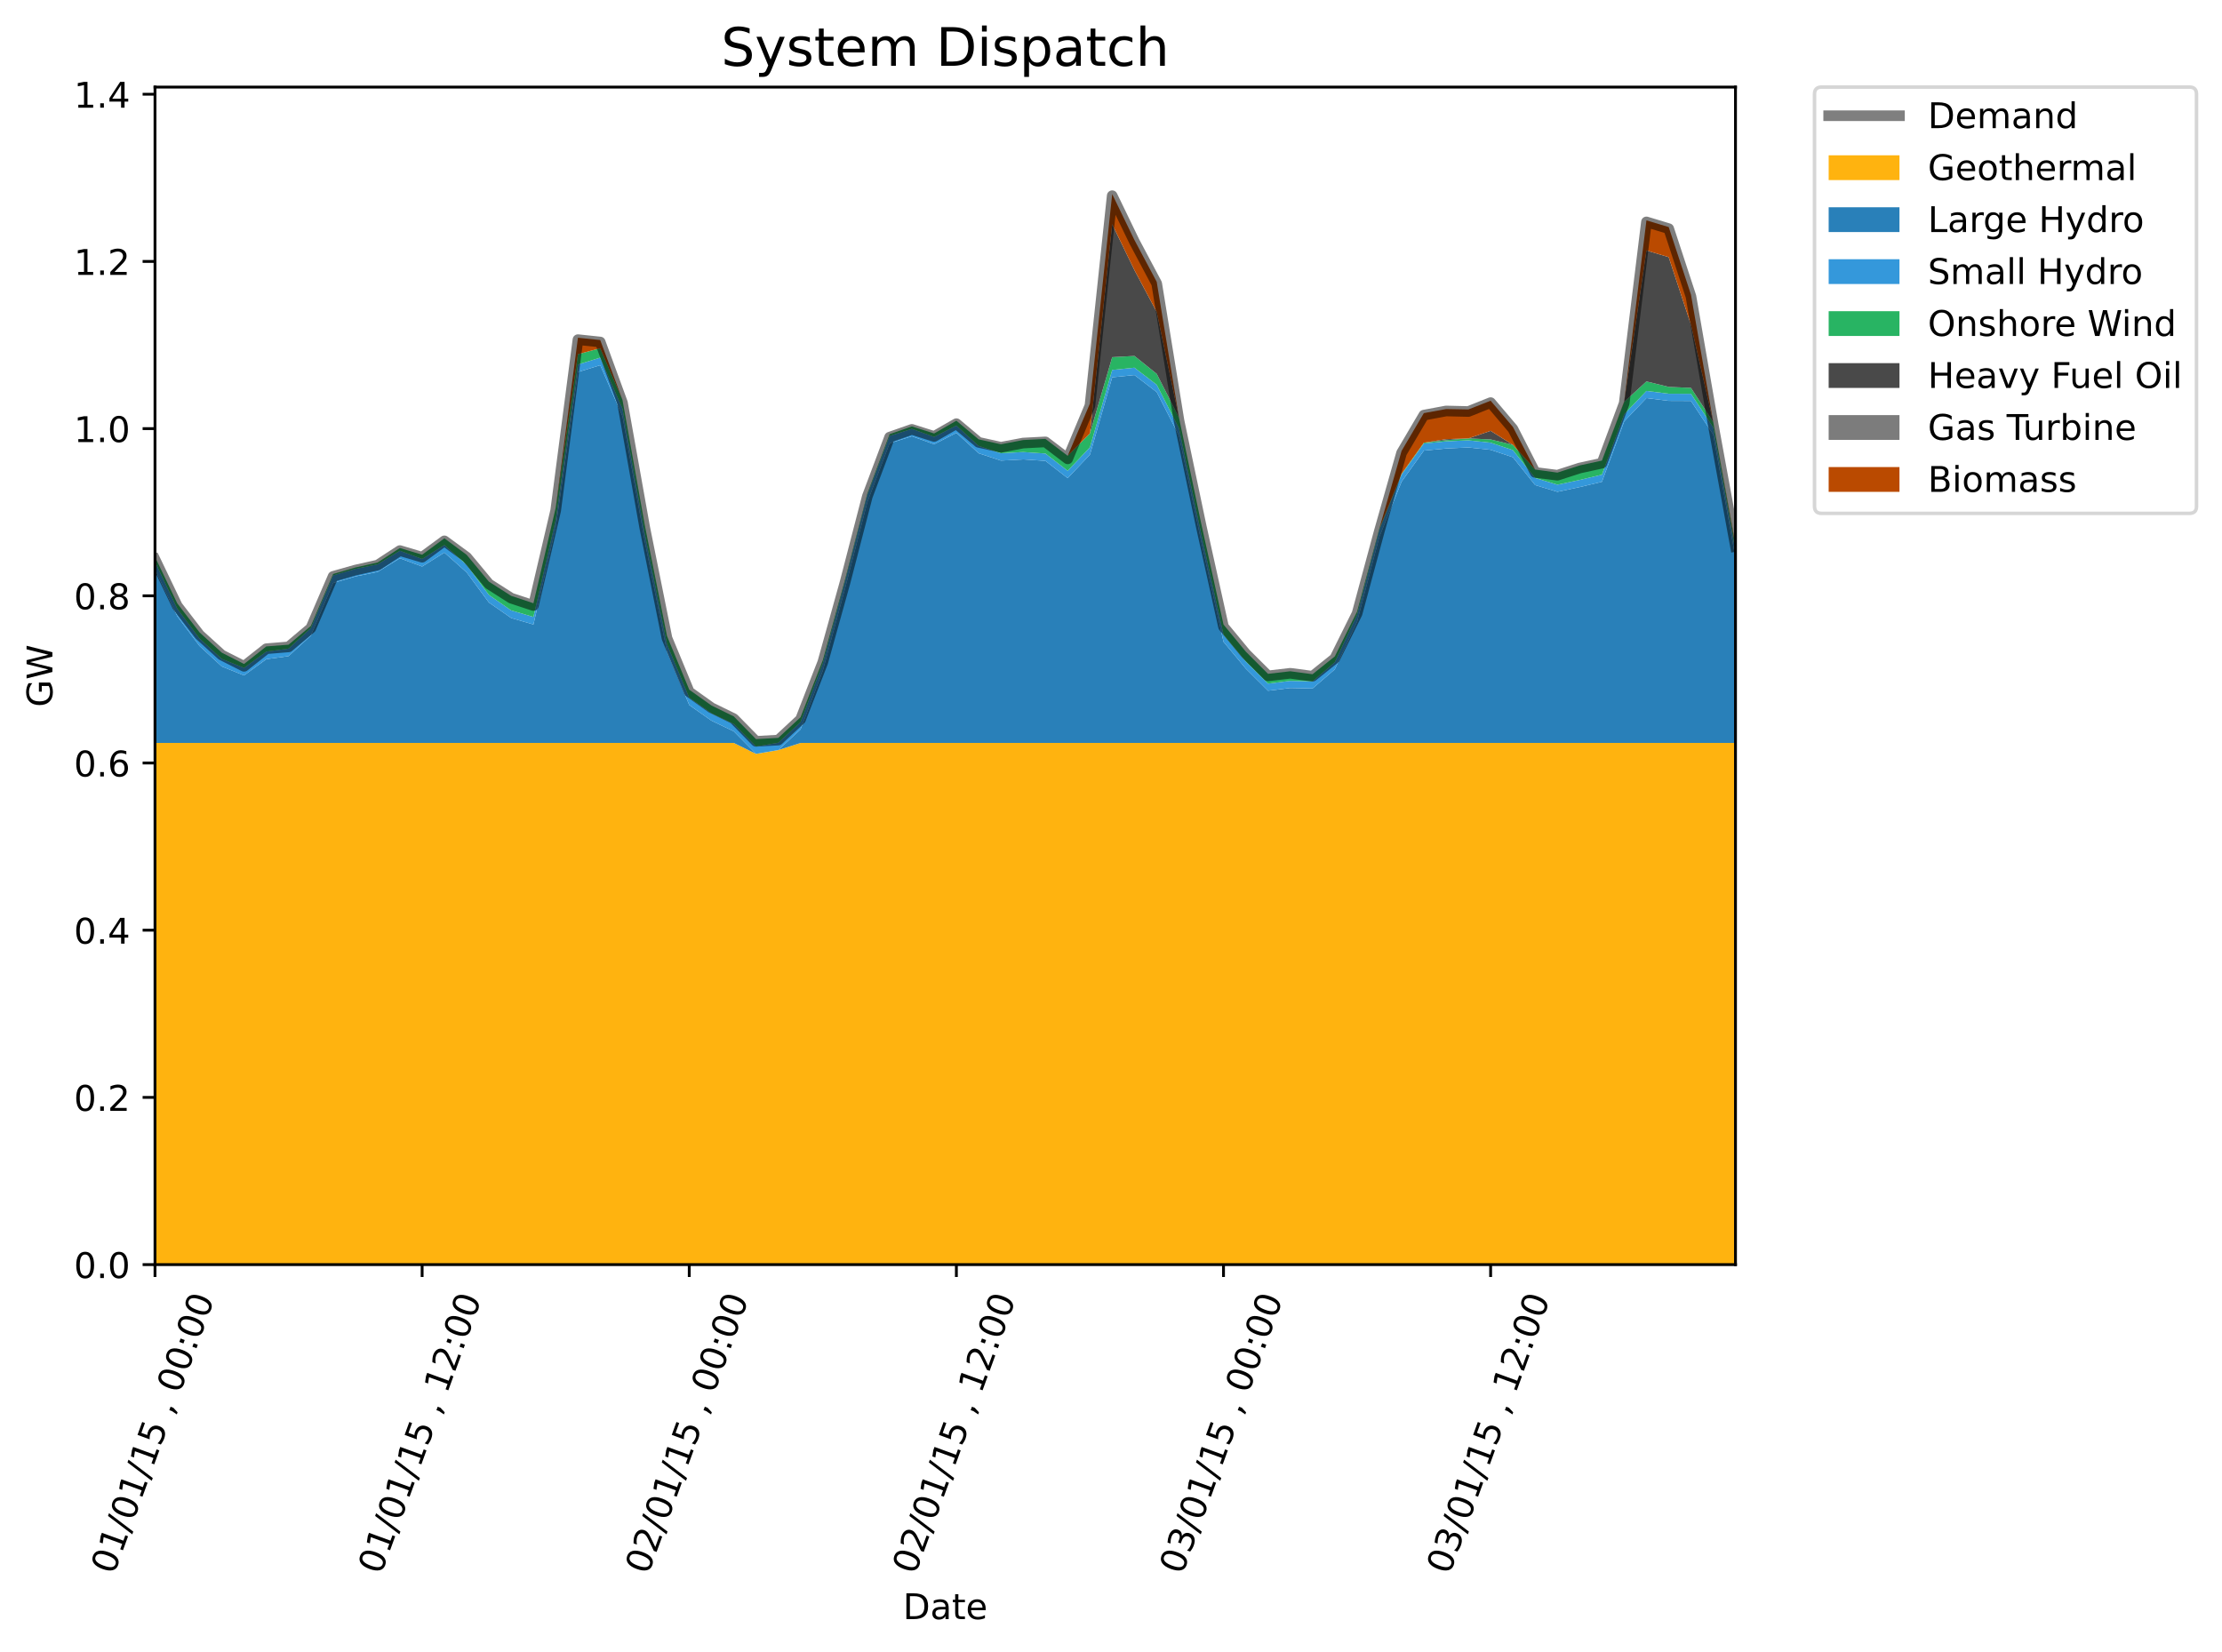 <?xml version="1.0" encoding="utf-8" standalone="no"?>
<!DOCTYPE svg PUBLIC "-//W3C//DTD SVG 1.1//EN"
  "http://www.w3.org/Graphics/SVG/1.1/DTD/svg11.dtd">
<!-- Created with matplotlib (https://matplotlib.org/) -->
<svg height="466.67pt" version="1.1" viewBox="0 0 627.595 466.67" width="627.595pt" xmlns="http://www.w3.org/2000/svg" xmlns:xlink="http://www.w3.org/1999/xlink">
 <defs>
  <style type="text/css">*{stroke-linecap:butt;stroke-linejoin:round;}</style>
 </defs>
 <g id="figure_1">
  <g id="patch_1">
   <path d="M 0 466.67 
L 627.595 466.67 
L 627.595 -0 
L 0 -0 
z
" style="fill:#ffffff;"/>
  </g>
  <g id="axes_1">
   <g id="patch_2">
    <path d="M 43.781 357.238 
L 490.181 357.238 
L 490.181 24.598 
L 43.781 24.598 
z
" style="fill:#ffffff;"/>
   </g>
   <g id="PolyCollection_1">
    <path clip-path="url(#p1e2c3f4320)" d="M 43.781 209.876 
L 43.781 357.238 
L 50.069 357.238 
L 56.356 357.238 
L 62.643 357.238 
L 68.931 357.238 
L 75.218 357.238 
L 81.505 357.238 
L 87.793 357.238 
L 94.08 357.238 
L 100.367 357.238 
L 106.654 357.238 
L 112.942 357.238 
L 119.229 357.238 
L 125.516 357.238 
L 131.804 357.238 
L 138.091 357.238 
L 144.378 357.238 
L 150.666 357.238 
L 156.953 357.238 
L 163.24 357.238 
L 169.528 357.238 
L 175.815 357.238 
L 182.102 357.238 
L 188.39 357.238 
L 194.677 357.238 
L 200.964 357.238 
L 207.252 357.238 
L 213.539 357.238 
L 219.826 357.238 
L 226.114 357.238 
L 232.401 357.238 
L 238.688 357.238 
L 244.976 357.238 
L 251.263 357.238 
L 257.55 357.238 
L 263.838 357.238 
L 270.125 357.238 
L 276.412 357.238 
L 282.7 357.238 
L 288.987 357.238 
L 295.274 357.238 
L 301.562 357.238 
L 307.849 357.238 
L 314.136 357.238 
L 320.424 357.238 
L 326.711 357.238 
L 332.998 357.238 
L 339.285 357.238 
L 345.573 357.238 
L 351.86 357.238 
L 358.147 357.238 
L 364.435 357.238 
L 370.722 357.238 
L 377.009 357.238 
L 383.297 357.238 
L 389.584 357.238 
L 395.871 357.238 
L 402.159 357.238 
L 408.446 357.238 
L 414.733 357.238 
L 421.021 357.238 
L 427.308 357.238 
L 433.595 357.238 
L 439.883 357.238 
L 446.17 357.238 
L 452.457 357.238 
L 458.745 357.238 
L 465.032 357.238 
L 471.319 357.238 
L 477.607 357.238 
L 483.894 357.238 
L 490.181 357.238 
L 490.181 209.876 
L 490.181 209.876 
L 483.894 209.876 
L 477.607 209.876 
L 471.319 209.876 
L 465.032 209.876 
L 458.745 209.876 
L 452.457 209.876 
L 446.17 209.876 
L 439.883 209.876 
L 433.595 209.876 
L 427.308 209.876 
L 421.021 209.876 
L 414.733 209.876 
L 408.446 209.876 
L 402.159 209.876 
L 395.871 209.876 
L 389.584 209.876 
L 383.297 209.876 
L 377.009 209.876 
L 370.722 209.876 
L 364.435 209.876 
L 358.147 209.876 
L 351.86 209.876 
L 345.573 209.876 
L 339.285 209.876 
L 332.998 209.876 
L 326.711 209.876 
L 320.424 209.876 
L 314.136 209.876 
L 307.849 209.876 
L 301.562 209.876 
L 295.274 209.876 
L 288.987 209.876 
L 282.7 209.876 
L 276.412 209.876 
L 270.125 209.876 
L 263.838 209.876 
L 257.55 209.876 
L 251.263 209.876 
L 244.976 209.876 
L 238.688 209.876 
L 232.401 209.876 
L 226.114 209.876 
L 219.826 211.89 
L 213.539 212.962 
L 207.252 209.876 
L 200.964 209.876 
L 194.677 209.876 
L 188.39 209.876 
L 182.102 209.876 
L 175.815 209.876 
L 169.528 209.876 
L 163.24 209.876 
L 156.953 209.876 
L 150.666 209.876 
L 144.378 209.876 
L 138.091 209.876 
L 131.804 209.876 
L 125.516 209.876 
L 119.229 209.876 
L 112.942 209.876 
L 106.654 209.876 
L 100.367 209.876 
L 94.08 209.876 
L 87.793 209.876 
L 81.505 209.876 
L 75.218 209.876 
L 68.931 209.876 
L 62.643 209.876 
L 56.356 209.876 
L 50.069 209.876 
L 43.781 209.876 
z
" style="fill:#ffb30f;"/>
   </g>
   <g id="PolyCollection_2">
    <path clip-path="url(#p1e2c3f4320)" d="M 43.781 160.837 
L 43.781 209.876 
L 50.069 209.876 
L 56.356 209.876 
L 62.643 209.876 
L 68.931 209.876 
L 75.218 209.876 
L 81.505 209.876 
L 87.793 209.876 
L 94.08 209.876 
L 100.367 209.876 
L 106.654 209.876 
L 112.942 209.876 
L 119.229 209.876 
L 125.516 209.876 
L 131.804 209.876 
L 138.091 209.876 
L 144.378 209.876 
L 150.666 209.876 
L 156.953 209.876 
L 163.24 209.876 
L 169.528 209.876 
L 175.815 209.876 
L 182.102 209.876 
L 188.39 209.876 
L 194.677 209.876 
L 200.964 209.876 
L 207.252 209.876 
L 213.539 212.962 
L 219.826 211.89 
L 226.114 209.876 
L 232.401 209.876 
L 238.688 209.876 
L 244.976 209.876 
L 251.263 209.876 
L 257.55 209.876 
L 263.838 209.876 
L 270.125 209.876 
L 276.412 209.876 
L 282.7 209.876 
L 288.987 209.876 
L 295.274 209.876 
L 301.562 209.876 
L 307.849 209.876 
L 314.136 209.876 
L 320.424 209.876 
L 326.711 209.876 
L 332.998 209.876 
L 339.285 209.876 
L 345.573 209.876 
L 351.86 209.876 
L 358.147 209.876 
L 364.435 209.876 
L 370.722 209.876 
L 377.009 209.876 
L 383.297 209.876 
L 389.584 209.876 
L 395.871 209.876 
L 402.159 209.876 
L 408.446 209.876 
L 414.733 209.876 
L 421.021 209.876 
L 427.308 209.876 
L 433.595 209.876 
L 439.883 209.876 
L 446.17 209.876 
L 452.457 209.876 
L 458.745 209.876 
L 465.032 209.876 
L 471.319 209.876 
L 477.607 209.876 
L 483.894 209.876 
L 490.181 209.876 
L 490.181 157.638 
L 490.181 157.638 
L 483.894 122.762 
L 477.607 113.269 
L 471.319 113.241 
L 465.032 112.457 
L 458.745 119.039 
L 452.457 136.11 
L 446.17 137.6 
L 439.883 138.939 
L 433.595 137.037 
L 427.308 129.167 
L 421.021 127.073 
L 414.733 126.407 
L 408.446 126.7 
L 402.159 127.304 
L 395.871 136.075 
L 389.584 151.694 
L 383.297 175.665 
L 377.009 189.094 
L 370.722 194.498 
L 364.435 194.361 
L 358.147 195.132 
L 351.86 188.866 
L 345.573 181.302 
L 339.285 152.938 
L 332.998 123.054 
L 326.711 110.771 
L 320.424 105.956 
L 314.136 106.591 
L 307.849 128.44 
L 301.562 135.081 
L 295.274 130.197 
L 288.987 129.78 
L 282.7 130.114 
L 276.412 128.043 
L 270.125 122.282 
L 263.838 125.502 
L 257.55 123.235 
L 251.263 125.232 
L 244.976 141.866 
L 238.688 166.213 
L 232.401 189.465 
L 226.114 206.057 
L 219.826 211.89 
L 213.539 212.962 
L 207.252 206.601 
L 200.964 203.599 
L 194.677 199.174 
L 188.39 184.106 
L 182.102 152.827 
L 175.815 117.569 
L 169.528 103.176 
L 163.24 105.108 
L 156.953 149.002 
L 150.666 176.422 
L 144.378 174.586 
L 138.091 170.211 
L 131.804 161.707 
L 125.516 156.106 
L 119.229 160.042 
L 112.942 157.711 
L 106.654 161.56 
L 100.367 162.849 
L 94.08 164.691 
L 87.793 179.562 
L 81.505 185.357 
L 75.218 186.214 
L 68.931 190.806 
L 62.643 188.272 
L 56.356 182.492 
L 50.069 174.079 
L 43.781 160.837 
z
" style="fill:#2980b9;"/>
   </g>
   <g id="PolyCollection_3">
    <path clip-path="url(#p1e2c3f4320)" d="M 43.781 158.696 
L 43.781 160.837 
L 50.069 174.079 
L 56.356 182.492 
L 62.643 188.272 
L 68.931 190.806 
L 75.218 186.214 
L 81.505 185.357 
L 87.793 179.562 
L 94.08 164.691 
L 100.367 162.849 
L 106.654 161.56 
L 112.942 157.711 
L 119.229 160.042 
L 125.516 156.106 
L 131.804 161.707 
L 138.091 170.211 
L 144.378 174.586 
L 150.666 176.422 
L 156.953 149.002 
L 163.24 105.108 
L 169.528 103.176 
L 175.815 117.569 
L 182.102 152.827 
L 188.39 184.106 
L 194.677 199.174 
L 200.964 203.599 
L 207.252 206.601 
L 213.539 212.962 
L 219.826 211.89 
L 226.114 206.057 
L 232.401 189.465 
L 238.688 166.213 
L 244.976 141.866 
L 251.263 125.232 
L 257.55 123.235 
L 263.838 125.502 
L 270.125 122.282 
L 276.412 128.043 
L 282.7 130.114 
L 288.987 129.78 
L 295.274 130.197 
L 301.562 135.081 
L 307.849 128.44 
L 314.136 106.591 
L 320.424 105.956 
L 326.711 110.771 
L 332.998 123.054 
L 339.285 152.938 
L 345.573 181.302 
L 351.86 188.866 
L 358.147 195.132 
L 364.435 194.361 
L 370.722 194.498 
L 377.009 189.094 
L 383.297 175.665 
L 389.584 151.694 
L 395.871 136.075 
L 402.159 127.304 
L 408.446 126.7 
L 414.733 126.407 
L 421.021 127.073 
L 427.308 129.167 
L 433.595 137.037 
L 439.883 138.939 
L 446.17 137.6 
L 452.457 136.11 
L 458.745 119.039 
L 465.032 112.457 
L 471.319 113.241 
L 477.607 113.269 
L 483.894 122.762 
L 490.181 157.638 
L 490.181 155.618 
L 490.181 155.618 
L 483.894 120.742 
L 477.607 111.249 
L 471.319 111.22 
L 465.032 110.436 
L 458.745 117.018 
L 452.457 134.091 
L 446.17 135.581 
L 439.883 136.92 
L 433.595 135.018 
L 427.308 127.148 
L 421.021 125.054 
L 414.733 124.388 
L 408.446 124.679 
L 402.159 125.284 
L 395.871 134.055 
L 389.584 149.673 
L 383.297 173.643 
L 377.009 187.073 
L 370.722 192.478 
L 364.435 192.341 
L 358.147 193.112 
L 351.86 186.846 
L 345.573 179.283 
L 339.285 150.856 
L 332.998 120.973 
L 326.711 108.689 
L 320.424 103.874 
L 314.136 104.509 
L 307.849 126.359 
L 301.562 133.001 
L 295.274 128.116 
L 288.987 127.699 
L 282.7 128.033 
L 276.412 125.961 
L 270.125 120.201 
L 263.838 123.416 
L 257.55 121.149 
L 251.263 123.146 
L 244.976 139.781 
L 238.688 164.127 
L 232.401 187.381 
L 226.114 203.975 
L 219.826 209.807 
L 213.539 210.88 
L 207.252 204.518 
L 200.964 201.516 
L 194.677 197.091 
L 188.39 181.965 
L 182.102 150.687 
L 175.815 115.429 
L 169.528 101.035 
L 163.24 102.968 
L 156.953 146.855 
L 150.666 174.275 
L 144.378 172.439 
L 138.091 168.064 
L 131.804 159.56 
L 125.516 153.958 
L 119.229 157.895 
L 112.942 155.574 
L 106.654 159.422 
L 100.367 160.711 
L 94.08 162.553 
L 87.793 177.424 
L 81.505 183.218 
L 75.218 184.072 
L 68.931 188.665 
L 62.643 186.131 
L 56.356 180.35 
L 50.069 171.939 
L 43.781 158.696 
z
" style="fill:#3498db;"/>
   </g>
   <g id="PolyCollection_4">
    <path clip-path="url(#p1e2c3f4320)" d="M 43.781 157.333 
L 43.781 158.696 
L 50.069 171.939 
L 56.356 180.35 
L 62.643 186.131 
L 68.931 188.665 
L 75.218 184.072 
L 81.505 183.218 
L 87.793 177.424 
L 94.08 162.553 
L 100.367 160.711 
L 106.654 159.422 
L 112.942 155.574 
L 119.229 157.895 
L 125.516 153.958 
L 131.804 159.56 
L 138.091 168.064 
L 144.378 172.439 
L 150.666 174.275 
L 156.953 146.855 
L 163.24 102.968 
L 169.528 101.035 
L 175.815 115.429 
L 182.102 150.687 
L 188.39 181.965 
L 194.677 197.091 
L 200.964 201.516 
L 207.252 204.518 
L 213.539 210.88 
L 219.826 209.807 
L 226.114 203.975 
L 232.401 187.381 
L 238.688 164.127 
L 244.976 139.781 
L 251.263 123.146 
L 257.55 121.149 
L 263.838 123.416 
L 270.125 120.201 
L 276.412 125.961 
L 282.7 128.033 
L 288.987 127.699 
L 295.274 128.116 
L 301.562 133.001 
L 307.849 126.359 
L 314.136 104.509 
L 320.424 103.874 
L 326.711 108.689 
L 332.998 120.973 
L 339.285 150.856 
L 345.573 179.283 
L 351.86 186.846 
L 358.147 193.112 
L 364.435 192.341 
L 370.722 192.478 
L 377.009 187.073 
L 383.297 173.643 
L 389.584 149.673 
L 395.871 134.055 
L 402.159 125.284 
L 408.446 124.679 
L 414.733 124.388 
L 421.021 125.054 
L 427.308 127.148 
L 433.595 135.018 
L 439.883 136.92 
L 446.17 135.581 
L 452.457 134.091 
L 458.745 117.018 
L 465.032 110.436 
L 471.319 111.22 
L 477.607 111.249 
L 483.894 120.742 
L 490.181 155.618 
L 490.181 154.361 
L 490.181 154.361 
L 483.894 119.213 
L 477.607 109.572 
L 471.319 109.289 
L 465.032 107.75 
L 458.745 113.511 
L 452.457 130.112 
L 446.17 131.484 
L 439.883 133.508 
L 433.595 132.639 
L 427.308 125.655 
L 421.021 124.139 
L 414.733 123.845 
L 408.446 124.343 
L 402.159 125.059 
L 395.871 133.854 
L 389.584 149.331 
L 383.297 172.782 
L 377.009 185.432 
L 370.722 190.465 
L 364.435 189.625 
L 358.147 190.355 
L 351.86 184.065 
L 345.573 176.431 
L 339.285 147.934 
L 332.998 117.962 
L 326.711 105.602 
L 320.424 100.551 
L 314.136 100.896 
L 307.849 122.427 
L 301.562 128.762 
L 295.274 123.984 
L 288.987 124.31 
L 282.7 125.501 
L 276.412 124.113 
L 270.125 118.849 
L 263.838 122.453 
L 257.55 120.458 
L 251.263 122.656 
L 244.976 139.409 
L 238.688 163.667 
L 232.401 186.49 
L 226.114 202.611 
L 219.826 208.443 
L 213.539 208.801 
L 207.252 202.375 
L 200.964 199.302 
L 194.677 194.835 
L 188.39 179.657 
L 182.102 148.296 
L 175.815 112.967 
L 169.528 98.379 
L 163.24 100.051 
L 156.953 143.46 
L 150.666 170.414 
L 144.378 168.324 
L 138.091 164.315 
L 131.804 156.726 
L 125.516 152.069 
L 119.229 156.708 
L 112.942 154.812 
L 106.654 158.908 
L 100.367 160.309 
L 94.08 162.151 
L 87.793 176.827 
L 81.505 182.12 
L 75.218 182.608 
L 68.931 187.572 
L 62.643 184.366 
L 56.356 178.638 
L 50.069 170.445 
L 43.781 157.333 
z
" style="fill:#28b463;"/>
   </g>
   <g id="PolyCollection_5">
    <path clip-path="url(#p1e2c3f4320)" d="M 43.781 157.333 
L 43.781 157.333 
L 50.069 170.445 
L 56.356 178.638 
L 62.643 184.366 
L 68.931 187.572 
L 75.218 182.608 
L 81.505 182.12 
L 87.793 176.827 
L 94.08 162.151 
L 100.367 160.309 
L 106.654 158.908 
L 112.942 154.812 
L 119.229 156.708 
L 125.516 152.069 
L 131.804 156.726 
L 138.091 164.315 
L 144.378 168.324 
L 150.666 170.414 
L 156.953 143.46 
L 163.24 100.051 
L 169.528 98.379 
L 175.815 112.967 
L 182.102 148.296 
L 188.39 179.657 
L 194.677 194.835 
L 200.964 199.302 
L 207.252 202.375 
L 213.539 208.801 
L 219.826 208.443 
L 226.114 202.611 
L 232.401 186.49 
L 238.688 163.667 
L 244.976 139.409 
L 251.263 122.656 
L 257.55 120.458 
L 263.838 122.453 
L 270.125 118.849 
L 276.412 124.113 
L 282.7 125.501 
L 288.987 124.31 
L 295.274 123.984 
L 301.562 128.762 
L 307.849 122.427 
L 314.136 100.896 
L 320.424 100.551 
L 326.711 105.602 
L 332.998 117.962 
L 339.285 147.934 
L 345.573 176.431 
L 351.86 184.065 
L 358.147 190.355 
L 364.435 189.625 
L 370.722 190.465 
L 377.009 185.432 
L 383.297 172.782 
L 389.584 149.331 
L 395.871 133.854 
L 402.159 125.059 
L 408.446 124.343 
L 414.733 123.845 
L 421.021 124.139 
L 427.308 125.655 
L 433.595 132.639 
L 439.883 133.508 
L 446.17 131.484 
L 452.457 130.112 
L 458.745 113.511 
L 465.032 107.75 
L 471.319 109.289 
L 477.607 109.572 
L 483.894 119.213 
L 490.181 154.361 
L 490.181 154.361 
L 490.181 154.361 
L 483.894 119.213 
L 477.607 91.742 
L 471.319 72.643 
L 465.032 70.752 
L 458.745 113.511 
L 452.457 130.112 
L 446.17 131.484 
L 439.883 133.508 
L 433.595 132.639 
L 427.308 125.655 
L 421.021 121.705 
L 414.733 123.845 
L 408.446 124.057 
L 402.159 125.059 
L 395.871 133.854 
L 389.584 149.331 
L 383.297 172.782 
L 377.009 185.432 
L 370.722 190.465 
L 364.435 189.625 
L 358.147 190.355 
L 351.86 184.065 
L 345.573 176.431 
L 339.285 147.934 
L 332.998 117.962 
L 326.711 88.122 
L 320.424 76.314 
L 314.136 63.339 
L 307.849 122.427 
L 301.562 128.762 
L 295.274 123.984 
L 288.987 124.31 
L 282.7 125.501 
L 276.412 124.113 
L 270.125 118.849 
L 263.838 122.453 
L 257.55 120.458 
L 251.263 122.656 
L 244.976 139.409 
L 238.688 163.667 
L 232.401 186.49 
L 226.114 202.611 
L 219.826 208.443 
L 213.539 208.801 
L 207.252 202.375 
L 200.964 199.302 
L 194.677 194.835 
L 188.39 179.657 
L 182.102 148.296 
L 175.815 112.967 
L 169.528 98.379 
L 163.24 100.051 
L 156.953 143.46 
L 150.666 170.414 
L 144.378 168.324 
L 138.091 164.315 
L 131.804 156.726 
L 125.516 152.069 
L 119.229 156.708 
L 112.942 154.812 
L 106.654 158.908 
L 100.367 160.309 
L 94.08 162.151 
L 87.793 176.827 
L 81.505 182.12 
L 75.218 182.608 
L 68.931 187.572 
L 62.643 184.366 
L 56.356 178.638 
L 50.069 170.445 
L 43.781 157.333 
z
" style="fill:#494949;"/>
   </g>
   <g id="PolyCollection_6">
    <path clip-path="url(#p1e2c3f4320)" d="M 43.781 157.333 
L 43.781 157.333 
L 50.069 170.445 
L 56.356 178.638 
L 62.643 184.366 
L 68.931 187.572 
L 75.218 182.608 
L 81.505 182.12 
L 87.793 176.827 
L 94.08 162.151 
L 100.367 160.309 
L 106.654 158.908 
L 112.942 154.812 
L 119.229 156.708 
L 125.516 152.069 
L 131.804 156.726 
L 138.091 164.315 
L 144.378 168.324 
L 150.666 170.414 
L 156.953 143.46 
L 163.24 100.051 
L 169.528 98.379 
L 175.815 112.967 
L 182.102 148.296 
L 188.39 179.657 
L 194.677 194.835 
L 200.964 199.302 
L 207.252 202.375 
L 213.539 208.801 
L 219.826 208.443 
L 226.114 202.611 
L 232.401 186.49 
L 238.688 163.667 
L 244.976 139.409 
L 251.263 122.656 
L 257.55 120.458 
L 263.838 122.453 
L 270.125 118.849 
L 276.412 124.113 
L 282.7 125.501 
L 288.987 124.31 
L 295.274 123.984 
L 301.562 128.762 
L 307.849 122.427 
L 314.136 63.339 
L 320.424 76.314 
L 326.711 88.122 
L 332.998 117.962 
L 339.285 147.934 
L 345.573 176.431 
L 351.86 184.065 
L 358.147 190.355 
L 364.435 189.625 
L 370.722 190.465 
L 377.009 185.432 
L 383.297 172.782 
L 389.584 149.331 
L 395.871 133.854 
L 402.159 125.059 
L 408.446 124.057 
L 414.733 123.845 
L 421.021 121.705 
L 427.308 125.655 
L 433.595 132.639 
L 439.883 133.508 
L 446.17 131.484 
L 452.457 130.112 
L 458.745 113.511 
L 465.032 70.752 
L 471.319 72.643 
L 477.607 91.742 
L 483.894 119.213 
L 490.181 154.361 
L 490.181 154.361 
L 490.181 154.361 
L 483.894 119.213 
L 477.607 91.742 
L 471.319 72.643 
L 465.032 70.752 
L 458.745 113.511 
L 452.457 130.112 
L 446.17 131.484 
L 439.883 133.508 
L 433.595 132.639 
L 427.308 125.655 
L 421.021 121.705 
L 414.733 123.845 
L 408.446 124.057 
L 402.159 125.059 
L 395.871 133.854 
L 389.584 149.331 
L 383.297 172.782 
L 377.009 185.432 
L 370.722 190.465 
L 364.435 189.625 
L 358.147 190.355 
L 351.86 184.065 
L 345.573 176.431 
L 339.285 147.934 
L 332.998 117.962 
L 326.711 88.122 
L 320.424 76.314 
L 314.136 63.339 
L 307.849 122.427 
L 301.562 128.762 
L 295.274 123.984 
L 288.987 124.31 
L 282.7 125.501 
L 276.412 124.113 
L 270.125 118.849 
L 263.838 122.453 
L 257.55 120.458 
L 251.263 122.656 
L 244.976 139.409 
L 238.688 163.667 
L 232.401 186.49 
L 226.114 202.611 
L 219.826 208.443 
L 213.539 208.801 
L 207.252 202.375 
L 200.964 199.302 
L 194.677 194.835 
L 188.39 179.657 
L 182.102 148.296 
L 175.815 112.967 
L 169.528 98.379 
L 163.24 100.051 
L 156.953 143.46 
L 150.666 170.414 
L 144.378 168.324 
L 138.091 164.315 
L 131.804 156.726 
L 125.516 152.069 
L 119.229 156.708 
L 112.942 154.812 
L 106.654 158.908 
L 100.367 160.309 
L 94.08 162.151 
L 87.793 176.827 
L 81.505 182.12 
L 75.218 182.608 
L 68.931 187.572 
L 62.643 184.366 
L 56.356 178.638 
L 50.069 170.445 
L 43.781 157.333 
z
" style="fill:#7c7c7c;"/>
   </g>
   <g id="PolyCollection_7">
    <path clip-path="url(#p1e2c3f4320)" d="M 43.781 157.333 
L 43.781 157.333 
L 50.069 170.445 
L 56.356 178.638 
L 62.643 184.366 
L 68.931 187.572 
L 75.218 182.608 
L 81.505 182.12 
L 87.793 176.827 
L 94.08 162.151 
L 100.367 160.309 
L 106.654 158.908 
L 112.942 154.812 
L 119.229 156.708 
L 125.516 152.069 
L 131.804 156.726 
L 138.091 164.315 
L 144.378 168.324 
L 150.666 170.414 
L 156.953 143.46 
L 163.24 100.051 
L 169.528 98.379 
L 175.815 112.967 
L 182.102 148.296 
L 188.39 179.657 
L 194.677 194.835 
L 200.964 199.302 
L 207.252 202.375 
L 213.539 208.801 
L 219.826 208.443 
L 226.114 202.611 
L 232.401 186.49 
L 238.688 163.667 
L 244.976 139.409 
L 251.263 122.656 
L 257.55 120.458 
L 263.838 122.453 
L 270.125 118.849 
L 276.412 124.113 
L 282.7 125.501 
L 288.987 124.31 
L 295.274 123.984 
L 301.562 128.762 
L 307.849 122.427 
L 314.136 63.339 
L 320.424 76.314 
L 326.711 88.122 
L 332.998 117.962 
L 339.285 147.934 
L 345.573 176.431 
L 351.86 184.065 
L 358.147 190.355 
L 364.435 189.625 
L 370.722 190.465 
L 377.009 185.432 
L 383.297 172.782 
L 389.584 149.331 
L 395.871 133.854 
L 402.159 125.059 
L 408.446 124.057 
L 414.733 123.845 
L 421.021 121.705 
L 427.308 125.655 
L 433.595 132.639 
L 439.883 133.508 
L 446.17 131.484 
L 452.457 130.112 
L 458.745 113.511 
L 465.032 70.752 
L 471.319 72.643 
L 477.607 91.742 
L 483.894 119.213 
L 490.181 154.361 
L 490.181 153.82 
L 490.181 153.82 
L 483.894 119.213 
L 477.607 83.241 
L 471.319 64.141 
L 465.032 62.25 
L 458.745 113.391 
L 452.457 130.112 
L 446.17 131.484 
L 439.883 133.508 
L 433.595 132.639 
L 427.308 120.594 
L 421.021 113.203 
L 414.733 115.669 
L 408.446 115.555 
L 402.159 116.705 
L 395.871 127.38 
L 389.584 149.331 
L 383.297 172.782 
L 377.009 185.432 
L 370.722 190.465 
L 364.435 189.625 
L 358.147 190.355 
L 351.86 184.065 
L 345.573 176.431 
L 339.285 147.934 
L 332.998 117.962 
L 326.711 79.621 
L 320.424 67.813 
L 314.136 54.838 
L 307.849 113.99 
L 301.562 128.762 
L 295.274 123.984 
L 288.987 124.31 
L 282.7 125.501 
L 276.412 124.113 
L 270.125 118.849 
L 263.838 122.453 
L 257.55 120.458 
L 251.263 122.656 
L 244.976 139.409 
L 238.688 163.667 
L 232.401 186.49 
L 226.114 202.611 
L 219.826 208.443 
L 213.539 208.801 
L 207.252 202.375 
L 200.964 199.302 
L 194.677 194.835 
L 188.39 179.657 
L 182.102 148.296 
L 175.815 112.967 
L 169.528 96.059 
L 163.24 95.407 
L 156.953 143.46 
L 150.666 170.414 
L 144.378 168.324 
L 138.091 164.315 
L 131.804 156.726 
L 125.516 152.069 
L 119.229 156.708 
L 112.942 154.812 
L 106.654 158.908 
L 100.367 160.309 
L 94.08 162.151 
L 87.793 176.827 
L 81.505 182.12 
L 75.218 182.608 
L 68.931 187.572 
L 62.643 184.366 
L 56.356 178.638 
L 50.069 170.445 
L 43.781 157.333 
z
" style="fill:#ba4a00;"/>
   </g>
   <g id="matplotlib.axis_1">
    <g id="xtick_1">
     <g id="line2d_1">
      <defs>
       <path d="M 0 0 
L 0 3.5 
" id="m31d415da1b" style="stroke:#000000;stroke-width:0.8;"/>
      </defs>
      <g>
       <use style="stroke:#000000;stroke-width:0.8;" x="43.781" xlink:href="#m31d415da1b" y="357.238"/>
      </g>
     </g>
     <g id="text_1">
      <!-- 01/01/15 , 00:00 -->
      <g transform="translate(32.135 445.081)rotate(-70)scale(0.1 -0.1)">
       <defs>
        <path d="M 31.781 66.406 
Q 24.172 66.406 20.328 58.906 
Q 16.5 51.422 16.5 36.375 
Q 16.5 21.391 20.328 13.891 
Q 24.172 6.391 31.781 6.391 
Q 39.453 6.391 43.281 13.891 
Q 47.125 21.391 47.125 36.375 
Q 47.125 51.422 43.281 58.906 
Q 39.453 66.406 31.781 66.406 
z
M 31.781 74.219 
Q 44.047 74.219 50.516 64.516 
Q 56.984 54.828 56.984 36.375 
Q 56.984 17.969 50.516 8.266 
Q 44.047 -1.422 31.781 -1.422 
Q 19.531 -1.422 13.062 8.266 
Q 6.594 17.969 6.594 36.375 
Q 6.594 54.828 13.062 64.516 
Q 19.531 74.219 31.781 74.219 
z
" id="DejaVuSans-48"/>
        <path d="M 12.406 8.297 
L 28.516 8.297 
L 28.516 63.922 
L 10.984 60.406 
L 10.984 69.391 
L 28.422 72.906 
L 38.281 72.906 
L 38.281 8.297 
L 54.391 8.297 
L 54.391 0 
L 12.406 0 
z
" id="DejaVuSans-49"/>
        <path d="M 25.391 72.906 
L 33.688 72.906 
L 8.297 -9.281 
L 0 -9.281 
z
" id="DejaVuSans-47"/>
        <path d="M 10.797 72.906 
L 49.516 72.906 
L 49.516 64.594 
L 19.828 64.594 
L 19.828 46.734 
Q 21.969 47.469 24.109 47.828 
Q 26.266 48.188 28.422 48.188 
Q 40.625 48.188 47.75 41.5 
Q 54.891 34.812 54.891 23.391 
Q 54.891 11.625 47.562 5.094 
Q 40.234 -1.422 26.906 -1.422 
Q 22.312 -1.422 17.547 -0.641 
Q 12.797 0.141 7.719 1.703 
L 7.719 11.625 
Q 12.109 9.234 16.797 8.062 
Q 21.484 6.891 26.703 6.891 
Q 35.156 6.891 40.078 11.328 
Q 45.016 15.766 45.016 23.391 
Q 45.016 31 40.078 35.438 
Q 35.156 39.891 26.703 39.891 
Q 22.75 39.891 18.812 39.016 
Q 14.891 38.141 10.797 36.281 
z
" id="DejaVuSans-53"/>
        <path id="DejaVuSans-32"/>
        <path d="M 11.719 12.406 
L 22.016 12.406 
L 22.016 4 
L 14.016 -11.625 
L 7.719 -11.625 
L 11.719 4 
z
" id="DejaVuSans-44"/>
        <path d="M 11.719 12.406 
L 22.016 12.406 
L 22.016 0 
L 11.719 0 
z
M 11.719 51.703 
L 22.016 51.703 
L 22.016 39.312 
L 11.719 39.312 
z
" id="DejaVuSans-58"/>
       </defs>
       <use xlink:href="#DejaVuSans-48"/>
       <use x="63.623" xlink:href="#DejaVuSans-49"/>
       <use x="127.246" xlink:href="#DejaVuSans-47"/>
       <use x="160.938" xlink:href="#DejaVuSans-48"/>
       <use x="224.561" xlink:href="#DejaVuSans-49"/>
       <use x="288.184" xlink:href="#DejaVuSans-47"/>
       <use x="321.875" xlink:href="#DejaVuSans-49"/>
       <use x="385.498" xlink:href="#DejaVuSans-53"/>
       <use x="449.121" xlink:href="#DejaVuSans-32"/>
       <use x="480.908" xlink:href="#DejaVuSans-44"/>
       <use x="512.695" xlink:href="#DejaVuSans-32"/>
       <use x="544.482" xlink:href="#DejaVuSans-48"/>
       <use x="608.105" xlink:href="#DejaVuSans-48"/>
       <use x="671.729" xlink:href="#DejaVuSans-58"/>
       <use x="705.42" xlink:href="#DejaVuSans-48"/>
       <use x="769.043" xlink:href="#DejaVuSans-48"/>
      </g>
     </g>
    </g>
    <g id="xtick_2">
     <g id="line2d_2">
      <g>
       <use style="stroke:#000000;stroke-width:0.8;" x="119.229" xlink:href="#m31d415da1b" y="357.238"/>
      </g>
     </g>
     <g id="text_2">
      <!-- 01/01/15 , 12:00 -->
      <g transform="translate(107.583 445.081)rotate(-70)scale(0.1 -0.1)">
       <defs>
        <path d="M 19.188 8.297 
L 53.609 8.297 
L 53.609 0 
L 7.328 0 
L 7.328 8.297 
Q 12.938 14.109 22.625 23.891 
Q 32.328 33.688 34.812 36.531 
Q 39.547 41.844 41.422 45.531 
Q 43.312 49.219 43.312 52.781 
Q 43.312 58.594 39.234 62.25 
Q 35.156 65.922 28.609 65.922 
Q 23.969 65.922 18.812 64.312 
Q 13.672 62.703 7.812 59.422 
L 7.812 69.391 
Q 13.766 71.781 18.938 73 
Q 24.125 74.219 28.422 74.219 
Q 39.75 74.219 46.484 68.547 
Q 53.219 62.891 53.219 53.422 
Q 53.219 48.922 51.531 44.891 
Q 49.859 40.875 45.406 35.406 
Q 44.188 33.984 37.641 27.219 
Q 31.109 20.453 19.188 8.297 
z
" id="DejaVuSans-50"/>
       </defs>
       <use xlink:href="#DejaVuSans-48"/>
       <use x="63.623" xlink:href="#DejaVuSans-49"/>
       <use x="127.246" xlink:href="#DejaVuSans-47"/>
       <use x="160.938" xlink:href="#DejaVuSans-48"/>
       <use x="224.561" xlink:href="#DejaVuSans-49"/>
       <use x="288.184" xlink:href="#DejaVuSans-47"/>
       <use x="321.875" xlink:href="#DejaVuSans-49"/>
       <use x="385.498" xlink:href="#DejaVuSans-53"/>
       <use x="449.121" xlink:href="#DejaVuSans-32"/>
       <use x="480.908" xlink:href="#DejaVuSans-44"/>
       <use x="512.695" xlink:href="#DejaVuSans-32"/>
       <use x="544.482" xlink:href="#DejaVuSans-49"/>
       <use x="608.105" xlink:href="#DejaVuSans-50"/>
       <use x="671.729" xlink:href="#DejaVuSans-58"/>
       <use x="705.42" xlink:href="#DejaVuSans-48"/>
       <use x="769.043" xlink:href="#DejaVuSans-48"/>
      </g>
     </g>
    </g>
    <g id="xtick_3">
     <g id="line2d_3">
      <g>
       <use style="stroke:#000000;stroke-width:0.8;" x="194.677" xlink:href="#m31d415da1b" y="357.238"/>
      </g>
     </g>
     <g id="text_3">
      <!-- 02/01/15 , 00:00 -->
      <g transform="translate(183.031 445.081)rotate(-70)scale(0.1 -0.1)">
       <use xlink:href="#DejaVuSans-48"/>
       <use x="63.623" xlink:href="#DejaVuSans-50"/>
       <use x="127.246" xlink:href="#DejaVuSans-47"/>
       <use x="160.938" xlink:href="#DejaVuSans-48"/>
       <use x="224.561" xlink:href="#DejaVuSans-49"/>
       <use x="288.184" xlink:href="#DejaVuSans-47"/>
       <use x="321.875" xlink:href="#DejaVuSans-49"/>
       <use x="385.498" xlink:href="#DejaVuSans-53"/>
       <use x="449.121" xlink:href="#DejaVuSans-32"/>
       <use x="480.908" xlink:href="#DejaVuSans-44"/>
       <use x="512.695" xlink:href="#DejaVuSans-32"/>
       <use x="544.482" xlink:href="#DejaVuSans-48"/>
       <use x="608.105" xlink:href="#DejaVuSans-48"/>
       <use x="671.729" xlink:href="#DejaVuSans-58"/>
       <use x="705.42" xlink:href="#DejaVuSans-48"/>
       <use x="769.043" xlink:href="#DejaVuSans-48"/>
      </g>
     </g>
    </g>
    <g id="xtick_4">
     <g id="line2d_4">
      <g>
       <use style="stroke:#000000;stroke-width:0.8;" x="270.125" xlink:href="#m31d415da1b" y="357.238"/>
      </g>
     </g>
     <g id="text_4">
      <!-- 02/01/15 , 12:00 -->
      <g transform="translate(258.479 445.081)rotate(-70)scale(0.1 -0.1)">
       <use xlink:href="#DejaVuSans-48"/>
       <use x="63.623" xlink:href="#DejaVuSans-50"/>
       <use x="127.246" xlink:href="#DejaVuSans-47"/>
       <use x="160.938" xlink:href="#DejaVuSans-48"/>
       <use x="224.561" xlink:href="#DejaVuSans-49"/>
       <use x="288.184" xlink:href="#DejaVuSans-47"/>
       <use x="321.875" xlink:href="#DejaVuSans-49"/>
       <use x="385.498" xlink:href="#DejaVuSans-53"/>
       <use x="449.121" xlink:href="#DejaVuSans-32"/>
       <use x="480.908" xlink:href="#DejaVuSans-44"/>
       <use x="512.695" xlink:href="#DejaVuSans-32"/>
       <use x="544.482" xlink:href="#DejaVuSans-49"/>
       <use x="608.105" xlink:href="#DejaVuSans-50"/>
       <use x="671.729" xlink:href="#DejaVuSans-58"/>
       <use x="705.42" xlink:href="#DejaVuSans-48"/>
       <use x="769.043" xlink:href="#DejaVuSans-48"/>
      </g>
     </g>
    </g>
    <g id="xtick_5">
     <g id="line2d_5">
      <g>
       <use style="stroke:#000000;stroke-width:0.8;" x="345.573" xlink:href="#m31d415da1b" y="357.238"/>
      </g>
     </g>
     <g id="text_5">
      <!-- 03/01/15 , 00:00 -->
      <g transform="translate(333.927 445.081)rotate(-70)scale(0.1 -0.1)">
       <defs>
        <path d="M 40.578 39.312 
Q 47.656 37.797 51.625 33 
Q 55.609 28.219 55.609 21.188 
Q 55.609 10.406 48.188 4.484 
Q 40.766 -1.422 27.094 -1.422 
Q 22.516 -1.422 17.656 -0.516 
Q 12.797 0.391 7.625 2.203 
L 7.625 11.719 
Q 11.719 9.328 16.594 8.109 
Q 21.484 6.891 26.812 6.891 
Q 36.078 6.891 40.938 10.547 
Q 45.797 14.203 45.797 21.188 
Q 45.797 27.641 41.281 31.266 
Q 36.766 34.906 28.719 34.906 
L 20.219 34.906 
L 20.219 43.016 
L 29.109 43.016 
Q 36.375 43.016 40.234 45.922 
Q 44.094 48.828 44.094 54.297 
Q 44.094 59.906 40.109 62.906 
Q 36.141 65.922 28.719 65.922 
Q 24.656 65.922 20.016 65.031 
Q 15.375 64.156 9.812 62.312 
L 9.812 71.094 
Q 15.438 72.656 20.344 73.438 
Q 25.25 74.219 29.594 74.219 
Q 40.828 74.219 47.359 69.109 
Q 53.906 64.016 53.906 55.328 
Q 53.906 49.266 50.438 45.094 
Q 46.969 40.922 40.578 39.312 
z
" id="DejaVuSans-51"/>
       </defs>
       <use xlink:href="#DejaVuSans-48"/>
       <use x="63.623" xlink:href="#DejaVuSans-51"/>
       <use x="127.246" xlink:href="#DejaVuSans-47"/>
       <use x="160.938" xlink:href="#DejaVuSans-48"/>
       <use x="224.561" xlink:href="#DejaVuSans-49"/>
       <use x="288.184" xlink:href="#DejaVuSans-47"/>
       <use x="321.875" xlink:href="#DejaVuSans-49"/>
       <use x="385.498" xlink:href="#DejaVuSans-53"/>
       <use x="449.121" xlink:href="#DejaVuSans-32"/>
       <use x="480.908" xlink:href="#DejaVuSans-44"/>
       <use x="512.695" xlink:href="#DejaVuSans-32"/>
       <use x="544.482" xlink:href="#DejaVuSans-48"/>
       <use x="608.105" xlink:href="#DejaVuSans-48"/>
       <use x="671.729" xlink:href="#DejaVuSans-58"/>
       <use x="705.42" xlink:href="#DejaVuSans-48"/>
       <use x="769.043" xlink:href="#DejaVuSans-48"/>
      </g>
     </g>
    </g>
    <g id="xtick_6">
     <g id="line2d_6">
      <g>
       <use style="stroke:#000000;stroke-width:0.8;" x="421.021" xlink:href="#m31d415da1b" y="357.238"/>
      </g>
     </g>
     <g id="text_6">
      <!-- 03/01/15 , 12:00 -->
      <g transform="translate(409.374 445.081)rotate(-70)scale(0.1 -0.1)">
       <use xlink:href="#DejaVuSans-48"/>
       <use x="63.623" xlink:href="#DejaVuSans-51"/>
       <use x="127.246" xlink:href="#DejaVuSans-47"/>
       <use x="160.938" xlink:href="#DejaVuSans-48"/>
       <use x="224.561" xlink:href="#DejaVuSans-49"/>
       <use x="288.184" xlink:href="#DejaVuSans-47"/>
       <use x="321.875" xlink:href="#DejaVuSans-49"/>
       <use x="385.498" xlink:href="#DejaVuSans-53"/>
       <use x="449.121" xlink:href="#DejaVuSans-32"/>
       <use x="480.908" xlink:href="#DejaVuSans-44"/>
       <use x="512.695" xlink:href="#DejaVuSans-32"/>
       <use x="544.482" xlink:href="#DejaVuSans-49"/>
       <use x="608.105" xlink:href="#DejaVuSans-50"/>
       <use x="671.729" xlink:href="#DejaVuSans-58"/>
       <use x="705.42" xlink:href="#DejaVuSans-48"/>
       <use x="769.043" xlink:href="#DejaVuSans-48"/>
      </g>
     </g>
    </g>
    <g id="text_7">
     <!-- Date -->
     <g transform="translate(255.03 457.39)scale(0.1 -0.1)">
      <defs>
       <path d="M 19.672 64.797 
L 19.672 8.109 
L 31.594 8.109 
Q 46.688 8.109 53.688 14.938 
Q 60.688 21.781 60.688 36.531 
Q 60.688 51.172 53.688 57.984 
Q 46.688 64.797 31.594 64.797 
z
M 9.812 72.906 
L 30.078 72.906 
Q 51.266 72.906 61.172 64.094 
Q 71.094 55.281 71.094 36.531 
Q 71.094 17.672 61.125 8.828 
Q 51.172 0 30.078 0 
L 9.812 0 
z
" id="DejaVuSans-68"/>
       <path d="M 34.281 27.484 
Q 23.391 27.484 19.188 25 
Q 14.984 22.516 14.984 16.5 
Q 14.984 11.719 18.141 8.906 
Q 21.297 6.109 26.703 6.109 
Q 34.188 6.109 38.703 11.406 
Q 43.219 16.703 43.219 25.484 
L 43.219 27.484 
z
M 52.203 31.203 
L 52.203 0 
L 43.219 0 
L 43.219 8.297 
Q 40.141 3.328 35.547 0.953 
Q 30.953 -1.422 24.312 -1.422 
Q 15.922 -1.422 10.953 3.297 
Q 6 8.016 6 15.922 
Q 6 25.141 12.172 29.828 
Q 18.359 34.516 30.609 34.516 
L 43.219 34.516 
L 43.219 35.406 
Q 43.219 41.609 39.141 45 
Q 35.062 48.391 27.688 48.391 
Q 23 48.391 18.547 47.266 
Q 14.109 46.141 10.016 43.891 
L 10.016 52.203 
Q 14.938 54.109 19.578 55.047 
Q 24.219 56 28.609 56 
Q 40.484 56 46.344 49.844 
Q 52.203 43.703 52.203 31.203 
z
" id="DejaVuSans-97"/>
       <path d="M 18.312 70.219 
L 18.312 54.688 
L 36.812 54.688 
L 36.812 47.703 
L 18.312 47.703 
L 18.312 18.016 
Q 18.312 11.328 20.141 9.422 
Q 21.969 7.516 27.594 7.516 
L 36.812 7.516 
L 36.812 0 
L 27.594 0 
Q 17.188 0 13.234 3.875 
Q 9.281 7.766 9.281 18.016 
L 9.281 47.703 
L 2.688 47.703 
L 2.688 54.688 
L 9.281 54.688 
L 9.281 70.219 
z
" id="DejaVuSans-116"/>
       <path d="M 56.203 29.594 
L 56.203 25.203 
L 14.891 25.203 
Q 15.484 15.922 20.484 11.062 
Q 25.484 6.203 34.422 6.203 
Q 39.594 6.203 44.453 7.469 
Q 49.312 8.734 54.109 11.281 
L 54.109 2.781 
Q 49.266 0.734 44.188 -0.344 
Q 39.109 -1.422 33.891 -1.422 
Q 20.797 -1.422 13.156 6.188 
Q 5.516 13.812 5.516 26.812 
Q 5.516 40.234 12.766 48.109 
Q 20.016 56 32.328 56 
Q 43.359 56 49.781 48.891 
Q 56.203 41.797 56.203 29.594 
z
M 47.219 32.234 
Q 47.125 39.594 43.094 43.984 
Q 39.062 48.391 32.422 48.391 
Q 24.906 48.391 20.391 44.141 
Q 15.875 39.891 15.188 32.172 
z
" id="DejaVuSans-101"/>
      </defs>
      <use xlink:href="#DejaVuSans-68"/>
      <use x="77.002" xlink:href="#DejaVuSans-97"/>
      <use x="138.281" xlink:href="#DejaVuSans-116"/>
      <use x="177.49" xlink:href="#DejaVuSans-101"/>
     </g>
    </g>
   </g>
   <g id="matplotlib.axis_2">
    <g id="ytick_1">
     <g id="line2d_7">
      <defs>
       <path d="M 0 0 
L -3.5 0 
" id="m3d4c28d489" style="stroke:#000000;stroke-width:0.8;"/>
      </defs>
      <g>
       <use style="stroke:#000000;stroke-width:0.8;" x="43.781" xlink:href="#m3d4c28d489" y="357.238"/>
      </g>
     </g>
     <g id="text_8">
      <!-- 0.0 -->
      <g transform="translate(20.878 361.037)scale(0.1 -0.1)">
       <defs>
        <path d="M 10.688 12.406 
L 21 12.406 
L 21 0 
L 10.688 0 
z
" id="DejaVuSans-46"/>
       </defs>
       <use xlink:href="#DejaVuSans-48"/>
       <use x="63.623" xlink:href="#DejaVuSans-46"/>
       <use x="95.41" xlink:href="#DejaVuSans-48"/>
      </g>
     </g>
    </g>
    <g id="ytick_2">
     <g id="line2d_8">
      <g>
       <use style="stroke:#000000;stroke-width:0.8;" x="43.781" xlink:href="#m3d4c28d489" y="310.006"/>
      </g>
     </g>
     <g id="text_9">
      <!-- 0.2 -->
      <g transform="translate(20.878 313.806)scale(0.1 -0.1)">
       <use xlink:href="#DejaVuSans-48"/>
       <use x="63.623" xlink:href="#DejaVuSans-46"/>
       <use x="95.41" xlink:href="#DejaVuSans-50"/>
      </g>
     </g>
    </g>
    <g id="ytick_3">
     <g id="line2d_9">
      <g>
       <use style="stroke:#000000;stroke-width:0.8;" x="43.781" xlink:href="#m3d4c28d489" y="262.775"/>
      </g>
     </g>
     <g id="text_10">
      <!-- 0.4 -->
      <g transform="translate(20.878 266.574)scale(0.1 -0.1)">
       <defs>
        <path d="M 37.797 64.312 
L 12.891 25.391 
L 37.797 25.391 
z
M 35.203 72.906 
L 47.609 72.906 
L 47.609 25.391 
L 58.016 25.391 
L 58.016 17.188 
L 47.609 17.188 
L 47.609 0 
L 37.797 0 
L 37.797 17.188 
L 4.891 17.188 
L 4.891 26.703 
z
" id="DejaVuSans-52"/>
       </defs>
       <use xlink:href="#DejaVuSans-48"/>
       <use x="63.623" xlink:href="#DejaVuSans-46"/>
       <use x="95.41" xlink:href="#DejaVuSans-52"/>
      </g>
     </g>
    </g>
    <g id="ytick_4">
     <g id="line2d_10">
      <g>
       <use style="stroke:#000000;stroke-width:0.8;" x="43.781" xlink:href="#m3d4c28d489" y="215.544"/>
      </g>
     </g>
     <g id="text_11">
      <!-- 0.6 -->
      <g transform="translate(20.878 219.343)scale(0.1 -0.1)">
       <defs>
        <path d="M 33.016 40.375 
Q 26.375 40.375 22.484 35.828 
Q 18.609 31.297 18.609 23.391 
Q 18.609 15.531 22.484 10.953 
Q 26.375 6.391 33.016 6.391 
Q 39.656 6.391 43.531 10.953 
Q 47.406 15.531 47.406 23.391 
Q 47.406 31.297 43.531 35.828 
Q 39.656 40.375 33.016 40.375 
z
M 52.594 71.297 
L 52.594 62.312 
Q 48.875 64.062 45.094 64.984 
Q 41.312 65.922 37.594 65.922 
Q 27.828 65.922 22.672 59.328 
Q 17.531 52.734 16.797 39.406 
Q 19.672 43.656 24.016 45.922 
Q 28.375 48.188 33.594 48.188 
Q 44.578 48.188 50.953 41.516 
Q 57.328 34.859 57.328 23.391 
Q 57.328 12.156 50.688 5.359 
Q 44.047 -1.422 33.016 -1.422 
Q 20.359 -1.422 13.672 8.266 
Q 6.984 17.969 6.984 36.375 
Q 6.984 53.656 15.188 63.938 
Q 23.391 74.219 37.203 74.219 
Q 40.922 74.219 44.703 73.484 
Q 48.484 72.75 52.594 71.297 
z
" id="DejaVuSans-54"/>
       </defs>
       <use xlink:href="#DejaVuSans-48"/>
       <use x="63.623" xlink:href="#DejaVuSans-46"/>
       <use x="95.41" xlink:href="#DejaVuSans-54"/>
      </g>
     </g>
    </g>
    <g id="ytick_5">
     <g id="line2d_11">
      <g>
       <use style="stroke:#000000;stroke-width:0.8;" x="43.781" xlink:href="#m3d4c28d489" y="168.313"/>
      </g>
     </g>
     <g id="text_12">
      <!-- 0.8 -->
      <g transform="translate(20.878 172.112)scale(0.1 -0.1)">
       <defs>
        <path d="M 31.781 34.625 
Q 24.75 34.625 20.719 30.859 
Q 16.703 27.094 16.703 20.516 
Q 16.703 13.922 20.719 10.156 
Q 24.75 6.391 31.781 6.391 
Q 38.812 6.391 42.859 10.172 
Q 46.922 13.969 46.922 20.516 
Q 46.922 27.094 42.891 30.859 
Q 38.875 34.625 31.781 34.625 
z
M 21.922 38.812 
Q 15.578 40.375 12.031 44.719 
Q 8.5 49.078 8.5 55.328 
Q 8.5 64.062 14.719 69.141 
Q 20.953 74.219 31.781 74.219 
Q 42.672 74.219 48.875 69.141 
Q 55.078 64.062 55.078 55.328 
Q 55.078 49.078 51.531 44.719 
Q 48 40.375 41.703 38.812 
Q 48.828 37.156 52.797 32.312 
Q 56.781 27.484 56.781 20.516 
Q 56.781 9.906 50.312 4.234 
Q 43.844 -1.422 31.781 -1.422 
Q 19.734 -1.422 13.25 4.234 
Q 6.781 9.906 6.781 20.516 
Q 6.781 27.484 10.781 32.312 
Q 14.797 37.156 21.922 38.812 
z
M 18.312 54.391 
Q 18.312 48.734 21.844 45.562 
Q 25.391 42.391 31.781 42.391 
Q 38.141 42.391 41.719 45.562 
Q 45.312 48.734 45.312 54.391 
Q 45.312 60.062 41.719 63.234 
Q 38.141 66.406 31.781 66.406 
Q 25.391 66.406 21.844 63.234 
Q 18.312 60.062 18.312 54.391 
z
" id="DejaVuSans-56"/>
       </defs>
       <use xlink:href="#DejaVuSans-48"/>
       <use x="63.623" xlink:href="#DejaVuSans-46"/>
       <use x="95.41" xlink:href="#DejaVuSans-56"/>
      </g>
     </g>
    </g>
    <g id="ytick_6">
     <g id="line2d_12">
      <g>
       <use style="stroke:#000000;stroke-width:0.8;" x="43.781" xlink:href="#m3d4c28d489" y="121.081"/>
      </g>
     </g>
     <g id="text_13">
      <!-- 1.0 -->
      <g transform="translate(20.878 124.881)scale(0.1 -0.1)">
       <use xlink:href="#DejaVuSans-49"/>
       <use x="63.623" xlink:href="#DejaVuSans-46"/>
       <use x="95.41" xlink:href="#DejaVuSans-48"/>
      </g>
     </g>
    </g>
    <g id="ytick_7">
     <g id="line2d_13">
      <g>
       <use style="stroke:#000000;stroke-width:0.8;" x="43.781" xlink:href="#m3d4c28d489" y="73.85"/>
      </g>
     </g>
     <g id="text_14">
      <!-- 1.2 -->
      <g transform="translate(20.878 77.649)scale(0.1 -0.1)">
       <use xlink:href="#DejaVuSans-49"/>
       <use x="63.623" xlink:href="#DejaVuSans-46"/>
       <use x="95.41" xlink:href="#DejaVuSans-50"/>
      </g>
     </g>
    </g>
    <g id="ytick_8">
     <g id="line2d_14">
      <g>
       <use style="stroke:#000000;stroke-width:0.8;" x="43.781" xlink:href="#m3d4c28d489" y="26.619"/>
      </g>
     </g>
     <g id="text_15">
      <!-- 1.4 -->
      <g transform="translate(20.878 30.418)scale(0.1 -0.1)">
       <use xlink:href="#DejaVuSans-49"/>
       <use x="63.623" xlink:href="#DejaVuSans-46"/>
       <use x="95.41" xlink:href="#DejaVuSans-52"/>
      </g>
     </g>
    </g>
    <g id="text_16">
     <!-- GW -->
     <g transform="translate(14.798 199.736)rotate(-90)scale(0.1 -0.1)">
      <defs>
       <path d="M 59.516 10.406 
L 59.516 29.984 
L 43.406 29.984 
L 43.406 38.094 
L 69.281 38.094 
L 69.281 6.781 
Q 63.578 2.734 56.688 0.656 
Q 49.812 -1.422 42 -1.422 
Q 24.906 -1.422 15.25 8.562 
Q 5.609 18.562 5.609 36.375 
Q 5.609 54.25 15.25 64.234 
Q 24.906 74.219 42 74.219 
Q 49.125 74.219 55.547 72.453 
Q 61.969 70.703 67.391 67.281 
L 67.391 56.781 
Q 61.922 61.422 55.766 63.766 
Q 49.609 66.109 42.828 66.109 
Q 29.438 66.109 22.719 58.641 
Q 16.016 51.172 16.016 36.375 
Q 16.016 21.625 22.719 14.156 
Q 29.438 6.688 42.828 6.688 
Q 48.047 6.688 52.141 7.594 
Q 56.25 8.5 59.516 10.406 
z
" id="DejaVuSans-71"/>
       <path d="M 3.328 72.906 
L 13.281 72.906 
L 28.609 11.281 
L 43.891 72.906 
L 54.984 72.906 
L 70.312 11.281 
L 85.594 72.906 
L 95.609 72.906 
L 77.297 0 
L 64.891 0 
L 49.516 63.281 
L 33.984 0 
L 21.578 0 
z
" id="DejaVuSans-87"/>
      </defs>
      <use xlink:href="#DejaVuSans-71"/>
      <use x="77.49" xlink:href="#DejaVuSans-87"/>
     </g>
    </g>
   </g>
   <g id="line2d_15">
    <path clip-path="url(#p1e2c3f4320)" d="M 43.781 158.06 
L 50.069 171.171 
L 56.356 179.349 
L 62.643 185.049 
L 68.931 188.23 
L 75.218 183.258 
L 81.505 182.746 
L 87.793 177.45 
L 94.08 162.832 
L 100.367 161.051 
L 106.654 159.639 
L 112.942 155.538 
L 119.229 157.408 
L 125.516 152.785 
L 131.804 157.4 
L 138.091 164.97 
L 144.378 168.976 
L 150.666 171.057 
L 156.953 144.194 
L 163.24 95.949 
L 169.528 96.614 
L 175.815 113.785 
L 182.102 149.03 
L 188.39 180.277 
L 194.677 195.471 
L 200.964 199.952 
L 207.252 203.026 
L 213.539 209.425 
L 219.826 209.066 
L 226.114 203.211 
L 232.401 187.057 
L 238.688 164.481 
L 244.976 140.222 
L 251.263 123.495 
L 257.55 121.299 
L 263.838 123.288 
L 270.125 119.683 
L 276.412 124.957 
L 282.7 126.349 
L 288.987 125.16 
L 295.274 124.83 
L 301.562 129.621 
L 307.849 114.583 
L 314.136 55.285 
L 320.424 68.29 
L 326.711 80.119 
L 332.998 118.789 
L 339.285 148.715 
L 345.573 177.048 
L 351.86 184.657 
L 358.147 190.93 
L 364.435 190.2 
L 370.722 191.033 
L 377.009 185.998 
L 383.297 173.331 
L 389.584 150.059 
L 395.871 127.933 
L 402.159 117.274 
L 408.446 116.097 
L 414.733 116.248 
L 421.021 113.738 
L 427.308 121.155 
L 433.595 133.453 
L 439.883 134.247 
L 446.17 132.219 
L 452.457 130.844 
L 458.745 113.923 
L 465.032 62.691 
L 471.319 64.591 
L 477.607 83.746 
L 483.894 120.004 
L 490.181 154.353 
" style="fill:none;stroke:#000000;stroke-linecap:square;stroke-opacity:0.5;stroke-width:3;"/>
   </g>
   <g id="patch_3">
    <path d="M 43.781 357.238 
L 43.781 24.598 
" style="fill:none;stroke:#000000;stroke-linecap:square;stroke-linejoin:miter;stroke-width:0.8;"/>
   </g>
   <g id="patch_4">
    <path d="M 490.181 357.238 
L 490.181 24.598 
" style="fill:none;stroke:#000000;stroke-linecap:square;stroke-linejoin:miter;stroke-width:0.8;"/>
   </g>
   <g id="patch_5">
    <path d="M 43.781 357.238 
L 490.181 357.238 
" style="fill:none;stroke:#000000;stroke-linecap:square;stroke-linejoin:miter;stroke-width:0.8;"/>
   </g>
   <g id="patch_6">
    <path d="M 43.781 24.598 
L 490.181 24.598 
" style="fill:none;stroke:#000000;stroke-linecap:square;stroke-linejoin:miter;stroke-width:0.8;"/>
   </g>
   <g id="text_17">
    <!-- System Dispatch -->
    <g transform="translate(203.689 18.598)scale(0.15 -0.15)">
     <defs>
      <path d="M 53.516 70.516 
L 53.516 60.891 
Q 47.906 63.578 42.922 64.891 
Q 37.938 66.219 33.297 66.219 
Q 25.25 66.219 20.875 63.094 
Q 16.5 59.969 16.5 54.203 
Q 16.5 49.359 19.406 46.891 
Q 22.312 44.438 30.422 42.922 
L 36.375 41.703 
Q 47.406 39.594 52.656 34.297 
Q 57.906 29 57.906 20.125 
Q 57.906 9.516 50.797 4.047 
Q 43.703 -1.422 29.984 -1.422 
Q 24.812 -1.422 18.969 -0.25 
Q 13.141 0.922 6.891 3.219 
L 6.891 13.375 
Q 12.891 10.016 18.656 8.297 
Q 24.422 6.594 29.984 6.594 
Q 38.422 6.594 43.016 9.906 
Q 47.609 13.234 47.609 19.391 
Q 47.609 24.75 44.312 27.781 
Q 41.016 30.812 33.5 32.328 
L 27.484 33.5 
Q 16.453 35.688 11.516 40.375 
Q 6.594 45.062 6.594 53.422 
Q 6.594 63.094 13.406 68.656 
Q 20.219 74.219 32.172 74.219 
Q 37.312 74.219 42.625 73.281 
Q 47.953 72.359 53.516 70.516 
z
" id="DejaVuSans-83"/>
      <path d="M 32.172 -5.078 
Q 28.375 -14.844 24.75 -17.812 
Q 21.141 -20.797 15.094 -20.797 
L 7.906 -20.797 
L 7.906 -13.281 
L 13.188 -13.281 
Q 16.891 -13.281 18.938 -11.516 
Q 21 -9.766 23.484 -3.219 
L 25.094 0.875 
L 2.984 54.688 
L 12.5 54.688 
L 29.594 11.922 
L 46.688 54.688 
L 56.203 54.688 
z
" id="DejaVuSans-121"/>
      <path d="M 44.281 53.078 
L 44.281 44.578 
Q 40.484 46.531 36.375 47.5 
Q 32.281 48.484 27.875 48.484 
Q 21.188 48.484 17.844 46.438 
Q 14.5 44.391 14.5 40.281 
Q 14.5 37.156 16.891 35.375 
Q 19.281 33.594 26.516 31.984 
L 29.594 31.297 
Q 39.156 29.25 43.188 25.516 
Q 47.219 21.781 47.219 15.094 
Q 47.219 7.469 41.188 3.016 
Q 35.156 -1.422 24.609 -1.422 
Q 20.219 -1.422 15.453 -0.562 
Q 10.688 0.297 5.422 2 
L 5.422 11.281 
Q 10.406 8.688 15.234 7.391 
Q 20.062 6.109 24.812 6.109 
Q 31.156 6.109 34.562 8.281 
Q 37.984 10.453 37.984 14.406 
Q 37.984 18.062 35.516 20.016 
Q 33.062 21.969 24.703 23.781 
L 21.578 24.516 
Q 13.234 26.266 9.516 29.906 
Q 5.812 33.547 5.812 39.891 
Q 5.812 47.609 11.281 51.797 
Q 16.75 56 26.812 56 
Q 31.781 56 36.172 55.266 
Q 40.578 54.547 44.281 53.078 
z
" id="DejaVuSans-115"/>
      <path d="M 52 44.188 
Q 55.375 50.25 60.062 53.125 
Q 64.75 56 71.094 56 
Q 79.641 56 84.281 50.016 
Q 88.922 44.047 88.922 33.016 
L 88.922 0 
L 79.891 0 
L 79.891 32.719 
Q 79.891 40.578 77.094 44.375 
Q 74.312 48.188 68.609 48.188 
Q 61.625 48.188 57.562 43.547 
Q 53.516 38.922 53.516 30.906 
L 53.516 0 
L 44.484 0 
L 44.484 32.719 
Q 44.484 40.625 41.703 44.406 
Q 38.922 48.188 33.109 48.188 
Q 26.219 48.188 22.156 43.531 
Q 18.109 38.875 18.109 30.906 
L 18.109 0 
L 9.078 0 
L 9.078 54.688 
L 18.109 54.688 
L 18.109 46.188 
Q 21.188 51.219 25.484 53.609 
Q 29.781 56 35.688 56 
Q 41.656 56 45.828 52.969 
Q 50 49.953 52 44.188 
z
" id="DejaVuSans-109"/>
      <path d="M 9.422 54.688 
L 18.406 54.688 
L 18.406 0 
L 9.422 0 
z
M 9.422 75.984 
L 18.406 75.984 
L 18.406 64.594 
L 9.422 64.594 
z
" id="DejaVuSans-105"/>
      <path d="M 18.109 8.203 
L 18.109 -20.797 
L 9.078 -20.797 
L 9.078 54.688 
L 18.109 54.688 
L 18.109 46.391 
Q 20.953 51.266 25.266 53.625 
Q 29.594 56 35.594 56 
Q 45.562 56 51.781 48.094 
Q 58.016 40.188 58.016 27.297 
Q 58.016 14.406 51.781 6.484 
Q 45.562 -1.422 35.594 -1.422 
Q 29.594 -1.422 25.266 0.953 
Q 20.953 3.328 18.109 8.203 
z
M 48.688 27.297 
Q 48.688 37.203 44.609 42.844 
Q 40.531 48.484 33.406 48.484 
Q 26.266 48.484 22.188 42.844 
Q 18.109 37.203 18.109 27.297 
Q 18.109 17.391 22.188 11.75 
Q 26.266 6.109 33.406 6.109 
Q 40.531 6.109 44.609 11.75 
Q 48.688 17.391 48.688 27.297 
z
" id="DejaVuSans-112"/>
      <path d="M 48.781 52.594 
L 48.781 44.188 
Q 44.969 46.297 41.141 47.344 
Q 37.312 48.391 33.406 48.391 
Q 24.656 48.391 19.812 42.844 
Q 14.984 37.312 14.984 27.297 
Q 14.984 17.281 19.812 11.734 
Q 24.656 6.203 33.406 6.203 
Q 37.312 6.203 41.141 7.25 
Q 44.969 8.297 48.781 10.406 
L 48.781 2.094 
Q 45.016 0.344 40.984 -0.531 
Q 36.969 -1.422 32.422 -1.422 
Q 20.062 -1.422 12.781 6.344 
Q 5.516 14.109 5.516 27.297 
Q 5.516 40.672 12.859 48.328 
Q 20.219 56 33.016 56 
Q 37.156 56 41.109 55.141 
Q 45.062 54.297 48.781 52.594 
z
" id="DejaVuSans-99"/>
      <path d="M 54.891 33.016 
L 54.891 0 
L 45.906 0 
L 45.906 32.719 
Q 45.906 40.484 42.875 44.328 
Q 39.844 48.188 33.797 48.188 
Q 26.516 48.188 22.312 43.547 
Q 18.109 38.922 18.109 30.906 
L 18.109 0 
L 9.078 0 
L 9.078 75.984 
L 18.109 75.984 
L 18.109 46.188 
Q 21.344 51.125 25.703 53.562 
Q 30.078 56 35.797 56 
Q 45.219 56 50.047 50.172 
Q 54.891 44.344 54.891 33.016 
z
" id="DejaVuSans-104"/>
     </defs>
     <use xlink:href="#DejaVuSans-83"/>
     <use x="63.477" xlink:href="#DejaVuSans-121"/>
     <use x="122.656" xlink:href="#DejaVuSans-115"/>
     <use x="174.756" xlink:href="#DejaVuSans-116"/>
     <use x="213.965" xlink:href="#DejaVuSans-101"/>
     <use x="275.488" xlink:href="#DejaVuSans-109"/>
     <use x="372.9" xlink:href="#DejaVuSans-32"/>
     <use x="404.688" xlink:href="#DejaVuSans-68"/>
     <use x="481.689" xlink:href="#DejaVuSans-105"/>
     <use x="509.473" xlink:href="#DejaVuSans-115"/>
     <use x="561.572" xlink:href="#DejaVuSans-112"/>
     <use x="625.049" xlink:href="#DejaVuSans-97"/>
     <use x="686.328" xlink:href="#DejaVuSans-116"/>
     <use x="725.537" xlink:href="#DejaVuSans-99"/>
     <use x="780.518" xlink:href="#DejaVuSans-104"/>
    </g>
   </g>
   <g id="legend_1">
    <g id="patch_7">
     <path d="M 514.501 145.023 
L 618.395 145.023 
Q 620.395 145.023 620.395 143.023 
L 620.395 26.598 
Q 620.395 24.598 618.395 24.598 
L 514.501 24.598 
Q 512.501 24.598 512.501 26.598 
L 512.501 143.023 
Q 512.501 145.023 514.501 145.023 
z
" style="fill:#ffffff;opacity:0.8;stroke:#cccccc;stroke-linejoin:miter;"/>
    </g>
    <g id="line2d_16">
     <path d="M 516.501 32.696 
L 536.501 32.696 
" style="fill:none;stroke:#000000;stroke-linecap:square;stroke-opacity:0.5;stroke-width:3;"/>
    </g>
    <g id="line2d_17"/>
    <g id="text_18">
     <!-- Demand -->
     <g transform="translate(544.501 36.196)scale(0.1 -0.1)">
      <defs>
       <path d="M 54.891 33.016 
L 54.891 0 
L 45.906 0 
L 45.906 32.719 
Q 45.906 40.484 42.875 44.328 
Q 39.844 48.188 33.797 48.188 
Q 26.516 48.188 22.312 43.547 
Q 18.109 38.922 18.109 30.906 
L 18.109 0 
L 9.078 0 
L 9.078 54.688 
L 18.109 54.688 
L 18.109 46.188 
Q 21.344 51.125 25.703 53.562 
Q 30.078 56 35.797 56 
Q 45.219 56 50.047 50.172 
Q 54.891 44.344 54.891 33.016 
z
" id="DejaVuSans-110"/>
       <path d="M 45.406 46.391 
L 45.406 75.984 
L 54.391 75.984 
L 54.391 0 
L 45.406 0 
L 45.406 8.203 
Q 42.578 3.328 38.25 0.953 
Q 33.938 -1.422 27.875 -1.422 
Q 17.969 -1.422 11.734 6.484 
Q 5.516 14.406 5.516 27.297 
Q 5.516 40.188 11.734 48.094 
Q 17.969 56 27.875 56 
Q 33.938 56 38.25 53.625 
Q 42.578 51.266 45.406 46.391 
z
M 14.797 27.297 
Q 14.797 17.391 18.875 11.75 
Q 22.953 6.109 30.078 6.109 
Q 37.203 6.109 41.297 11.75 
Q 45.406 17.391 45.406 27.297 
Q 45.406 37.203 41.297 42.844 
Q 37.203 48.484 30.078 48.484 
Q 22.953 48.484 18.875 42.844 
Q 14.797 37.203 14.797 27.297 
z
" id="DejaVuSans-100"/>
      </defs>
      <use xlink:href="#DejaVuSans-68"/>
      <use x="77.002" xlink:href="#DejaVuSans-101"/>
      <use x="138.525" xlink:href="#DejaVuSans-109"/>
      <use x="235.938" xlink:href="#DejaVuSans-97"/>
      <use x="297.217" xlink:href="#DejaVuSans-110"/>
      <use x="360.596" xlink:href="#DejaVuSans-100"/>
     </g>
    </g>
    <g id="patch_8">
     <path d="M 516.501 50.874 
L 536.501 50.874 
L 536.501 43.874 
L 516.501 43.874 
z
" style="fill:#ffb30f;"/>
    </g>
    <g id="text_19">
     <!-- Geothermal -->
     <g transform="translate(544.501 50.874)scale(0.1 -0.1)">
      <defs>
       <path d="M 30.609 48.391 
Q 23.391 48.391 19.188 42.75 
Q 14.984 37.109 14.984 27.297 
Q 14.984 17.484 19.156 11.844 
Q 23.344 6.203 30.609 6.203 
Q 37.797 6.203 41.984 11.859 
Q 46.188 17.531 46.188 27.297 
Q 46.188 37.016 41.984 42.703 
Q 37.797 48.391 30.609 48.391 
z
M 30.609 56 
Q 42.328 56 49.016 48.375 
Q 55.719 40.766 55.719 27.297 
Q 55.719 13.875 49.016 6.219 
Q 42.328 -1.422 30.609 -1.422 
Q 18.844 -1.422 12.172 6.219 
Q 5.516 13.875 5.516 27.297 
Q 5.516 40.766 12.172 48.375 
Q 18.844 56 30.609 56 
z
" id="DejaVuSans-111"/>
       <path d="M 41.109 46.297 
Q 39.594 47.172 37.812 47.578 
Q 36.031 48 33.891 48 
Q 26.266 48 22.188 43.047 
Q 18.109 38.094 18.109 28.812 
L 18.109 0 
L 9.078 0 
L 9.078 54.688 
L 18.109 54.688 
L 18.109 46.188 
Q 20.953 51.172 25.484 53.578 
Q 30.031 56 36.531 56 
Q 37.453 56 38.578 55.875 
Q 39.703 55.766 41.062 55.516 
z
" id="DejaVuSans-114"/>
       <path d="M 9.422 75.984 
L 18.406 75.984 
L 18.406 0 
L 9.422 0 
z
" id="DejaVuSans-108"/>
      </defs>
      <use xlink:href="#DejaVuSans-71"/>
      <use x="77.49" xlink:href="#DejaVuSans-101"/>
      <use x="139.014" xlink:href="#DejaVuSans-111"/>
      <use x="200.195" xlink:href="#DejaVuSans-116"/>
      <use x="239.404" xlink:href="#DejaVuSans-104"/>
      <use x="302.783" xlink:href="#DejaVuSans-101"/>
      <use x="364.307" xlink:href="#DejaVuSans-114"/>
      <use x="403.67" xlink:href="#DejaVuSans-109"/>
      <use x="501.082" xlink:href="#DejaVuSans-97"/>
      <use x="562.361" xlink:href="#DejaVuSans-108"/>
     </g>
    </g>
    <g id="patch_9">
     <path d="M 516.501 65.552 
L 536.501 65.552 
L 536.501 58.552 
L 516.501 58.552 
z
" style="fill:#2980b9;"/>
    </g>
    <g id="text_20">
     <!-- Large Hydro -->
     <g transform="translate(544.501 65.552)scale(0.1 -0.1)">
      <defs>
       <path d="M 9.812 72.906 
L 19.672 72.906 
L 19.672 8.297 
L 55.172 8.297 
L 55.172 0 
L 9.812 0 
z
" id="DejaVuSans-76"/>
       <path d="M 45.406 27.984 
Q 45.406 37.75 41.375 43.109 
Q 37.359 48.484 30.078 48.484 
Q 22.859 48.484 18.828 43.109 
Q 14.797 37.75 14.797 27.984 
Q 14.797 18.266 18.828 12.891 
Q 22.859 7.516 30.078 7.516 
Q 37.359 7.516 41.375 12.891 
Q 45.406 18.266 45.406 27.984 
z
M 54.391 6.781 
Q 54.391 -7.172 48.188 -13.984 
Q 42 -20.797 29.203 -20.797 
Q 24.469 -20.797 20.266 -20.094 
Q 16.062 -19.391 12.109 -17.922 
L 12.109 -9.188 
Q 16.062 -11.328 19.922 -12.344 
Q 23.781 -13.375 27.781 -13.375 
Q 36.625 -13.375 41.016 -8.766 
Q 45.406 -4.156 45.406 5.172 
L 45.406 9.625 
Q 42.625 4.781 38.281 2.391 
Q 33.938 0 27.875 0 
Q 17.828 0 11.672 7.656 
Q 5.516 15.328 5.516 27.984 
Q 5.516 40.672 11.672 48.328 
Q 17.828 56 27.875 56 
Q 33.938 56 38.281 53.609 
Q 42.625 51.219 45.406 46.391 
L 45.406 54.688 
L 54.391 54.688 
z
" id="DejaVuSans-103"/>
       <path d="M 9.812 72.906 
L 19.672 72.906 
L 19.672 43.016 
L 55.516 43.016 
L 55.516 72.906 
L 65.375 72.906 
L 65.375 0 
L 55.516 0 
L 55.516 34.719 
L 19.672 34.719 
L 19.672 0 
L 9.812 0 
z
" id="DejaVuSans-72"/>
      </defs>
      <use xlink:href="#DejaVuSans-76"/>
      <use x="55.713" xlink:href="#DejaVuSans-97"/>
      <use x="116.992" xlink:href="#DejaVuSans-114"/>
      <use x="156.355" xlink:href="#DejaVuSans-103"/>
      <use x="219.832" xlink:href="#DejaVuSans-101"/>
      <use x="281.355" xlink:href="#DejaVuSans-32"/>
      <use x="313.143" xlink:href="#DejaVuSans-72"/>
      <use x="388.338" xlink:href="#DejaVuSans-121"/>
      <use x="447.518" xlink:href="#DejaVuSans-100"/>
      <use x="510.994" xlink:href="#DejaVuSans-114"/>
      <use x="549.857" xlink:href="#DejaVuSans-111"/>
     </g>
    </g>
    <g id="patch_10">
     <path d="M 516.501 80.23 
L 536.501 80.23 
L 536.501 73.23 
L 516.501 73.23 
z
" style="fill:#3498db;"/>
    </g>
    <g id="text_21">
     <!-- Small Hydro -->
     <g transform="translate(544.501 80.23)scale(0.1 -0.1)">
      <use xlink:href="#DejaVuSans-83"/>
      <use x="63.477" xlink:href="#DejaVuSans-109"/>
      <use x="160.889" xlink:href="#DejaVuSans-97"/>
      <use x="222.168" xlink:href="#DejaVuSans-108"/>
      <use x="249.951" xlink:href="#DejaVuSans-108"/>
      <use x="277.734" xlink:href="#DejaVuSans-32"/>
      <use x="309.521" xlink:href="#DejaVuSans-72"/>
      <use x="384.717" xlink:href="#DejaVuSans-121"/>
      <use x="443.896" xlink:href="#DejaVuSans-100"/>
      <use x="507.373" xlink:href="#DejaVuSans-114"/>
      <use x="546.236" xlink:href="#DejaVuSans-111"/>
     </g>
    </g>
    <g id="patch_11">
     <path d="M 516.501 94.909 
L 536.501 94.909 
L 536.501 87.909 
L 516.501 87.909 
z
" style="fill:#28b463;"/>
    </g>
    <g id="text_22">
     <!-- Onshore Wind -->
     <g transform="translate(544.501 94.909)scale(0.1 -0.1)">
      <defs>
       <path d="M 39.406 66.219 
Q 28.656 66.219 22.328 58.203 
Q 16.016 50.203 16.016 36.375 
Q 16.016 22.609 22.328 14.594 
Q 28.656 6.594 39.406 6.594 
Q 50.141 6.594 56.422 14.594 
Q 62.703 22.609 62.703 36.375 
Q 62.703 50.203 56.422 58.203 
Q 50.141 66.219 39.406 66.219 
z
M 39.406 74.219 
Q 54.734 74.219 63.906 63.938 
Q 73.094 53.656 73.094 36.375 
Q 73.094 19.141 63.906 8.859 
Q 54.734 -1.422 39.406 -1.422 
Q 24.031 -1.422 14.812 8.828 
Q 5.609 19.094 5.609 36.375 
Q 5.609 53.656 14.812 63.938 
Q 24.031 74.219 39.406 74.219 
z
" id="DejaVuSans-79"/>
      </defs>
      <use xlink:href="#DejaVuSans-79"/>
      <use x="78.711" xlink:href="#DejaVuSans-110"/>
      <use x="142.09" xlink:href="#DejaVuSans-115"/>
      <use x="194.189" xlink:href="#DejaVuSans-104"/>
      <use x="257.568" xlink:href="#DejaVuSans-111"/>
      <use x="318.75" xlink:href="#DejaVuSans-114"/>
      <use x="357.613" xlink:href="#DejaVuSans-101"/>
      <use x="419.137" xlink:href="#DejaVuSans-32"/>
      <use x="450.924" xlink:href="#DejaVuSans-87"/>
      <use x="547.551" xlink:href="#DejaVuSans-105"/>
      <use x="575.334" xlink:href="#DejaVuSans-110"/>
      <use x="638.713" xlink:href="#DejaVuSans-100"/>
     </g>
    </g>
    <g id="patch_12">
     <path d="M 516.501 109.587 
L 536.501 109.587 
L 536.501 102.587 
L 516.501 102.587 
z
" style="fill:#494949;"/>
    </g>
    <g id="text_23">
     <!-- Heavy Fuel Oil -->
     <g transform="translate(544.501 109.587)scale(0.1 -0.1)">
      <defs>
       <path d="M 2.984 54.688 
L 12.5 54.688 
L 29.594 8.797 
L 46.688 54.688 
L 56.203 54.688 
L 35.688 0 
L 23.484 0 
z
" id="DejaVuSans-118"/>
       <path d="M 9.812 72.906 
L 51.703 72.906 
L 51.703 64.594 
L 19.672 64.594 
L 19.672 43.109 
L 48.578 43.109 
L 48.578 34.812 
L 19.672 34.812 
L 19.672 0 
L 9.812 0 
z
" id="DejaVuSans-70"/>
       <path d="M 8.5 21.578 
L 8.5 54.688 
L 17.484 54.688 
L 17.484 21.922 
Q 17.484 14.156 20.5 10.266 
Q 23.531 6.391 29.594 6.391 
Q 36.859 6.391 41.078 11.031 
Q 45.312 15.672 45.312 23.688 
L 45.312 54.688 
L 54.297 54.688 
L 54.297 0 
L 45.312 0 
L 45.312 8.406 
Q 42.047 3.422 37.719 1 
Q 33.406 -1.422 27.688 -1.422 
Q 18.266 -1.422 13.375 4.438 
Q 8.5 10.297 8.5 21.578 
z
M 31.109 56 
z
" id="DejaVuSans-117"/>
      </defs>
      <use xlink:href="#DejaVuSans-72"/>
      <use x="75.195" xlink:href="#DejaVuSans-101"/>
      <use x="136.719" xlink:href="#DejaVuSans-97"/>
      <use x="197.998" xlink:href="#DejaVuSans-118"/>
      <use x="257.178" xlink:href="#DejaVuSans-121"/>
      <use x="316.357" xlink:href="#DejaVuSans-32"/>
      <use x="348.145" xlink:href="#DejaVuSans-70"/>
      <use x="400.164" xlink:href="#DejaVuSans-117"/>
      <use x="463.543" xlink:href="#DejaVuSans-101"/>
      <use x="525.066" xlink:href="#DejaVuSans-108"/>
      <use x="552.85" xlink:href="#DejaVuSans-32"/>
      <use x="584.637" xlink:href="#DejaVuSans-79"/>
      <use x="663.348" xlink:href="#DejaVuSans-105"/>
      <use x="691.131" xlink:href="#DejaVuSans-108"/>
     </g>
    </g>
    <g id="patch_13">
     <path d="M 516.501 124.265 
L 536.501 124.265 
L 536.501 117.265 
L 516.501 117.265 
z
" style="fill:#7c7c7c;"/>
    </g>
    <g id="text_24">
     <!-- Gas Turbine -->
     <g transform="translate(544.501 124.265)scale(0.1 -0.1)">
      <defs>
       <path d="M -0.297 72.906 
L 61.375 72.906 
L 61.375 64.594 
L 35.5 64.594 
L 35.5 0 
L 25.594 0 
L 25.594 64.594 
L -0.297 64.594 
z
" id="DejaVuSans-84"/>
       <path d="M 48.688 27.297 
Q 48.688 37.203 44.609 42.844 
Q 40.531 48.484 33.406 48.484 
Q 26.266 48.484 22.188 42.844 
Q 18.109 37.203 18.109 27.297 
Q 18.109 17.391 22.188 11.75 
Q 26.266 6.109 33.406 6.109 
Q 40.531 6.109 44.609 11.75 
Q 48.688 17.391 48.688 27.297 
z
M 18.109 46.391 
Q 20.953 51.266 25.266 53.625 
Q 29.594 56 35.594 56 
Q 45.562 56 51.781 48.094 
Q 58.016 40.188 58.016 27.297 
Q 58.016 14.406 51.781 6.484 
Q 45.562 -1.422 35.594 -1.422 
Q 29.594 -1.422 25.266 0.953 
Q 20.953 3.328 18.109 8.203 
L 18.109 0 
L 9.078 0 
L 9.078 75.984 
L 18.109 75.984 
z
" id="DejaVuSans-98"/>
      </defs>
      <use xlink:href="#DejaVuSans-71"/>
      <use x="77.49" xlink:href="#DejaVuSans-97"/>
      <use x="138.77" xlink:href="#DejaVuSans-115"/>
      <use x="190.869" xlink:href="#DejaVuSans-32"/>
      <use x="222.656" xlink:href="#DejaVuSans-84"/>
      <use x="268.615" xlink:href="#DejaVuSans-117"/>
      <use x="331.994" xlink:href="#DejaVuSans-114"/>
      <use x="373.107" xlink:href="#DejaVuSans-98"/>
      <use x="436.584" xlink:href="#DejaVuSans-105"/>
      <use x="464.367" xlink:href="#DejaVuSans-110"/>
      <use x="527.746" xlink:href="#DejaVuSans-101"/>
     </g>
    </g>
    <g id="patch_14">
     <path d="M 516.501 138.943 
L 536.501 138.943 
L 536.501 131.943 
L 516.501 131.943 
z
" style="fill:#ba4a00;"/>
    </g>
    <g id="text_25">
     <!-- Biomass -->
     <g transform="translate(544.501 138.943)scale(0.1 -0.1)">
      <defs>
       <path d="M 19.672 34.812 
L 19.672 8.109 
L 35.5 8.109 
Q 43.453 8.109 47.281 11.406 
Q 51.125 14.703 51.125 21.484 
Q 51.125 28.328 47.281 31.562 
Q 43.453 34.812 35.5 34.812 
z
M 19.672 64.797 
L 19.672 42.828 
L 34.281 42.828 
Q 41.5 42.828 45.031 45.531 
Q 48.578 48.25 48.578 53.812 
Q 48.578 59.328 45.031 62.062 
Q 41.5 64.797 34.281 64.797 
z
M 9.812 72.906 
L 35.016 72.906 
Q 46.297 72.906 52.391 68.219 
Q 58.5 63.531 58.5 54.891 
Q 58.5 48.188 55.375 44.234 
Q 52.25 40.281 46.188 39.312 
Q 53.469 37.75 57.5 32.781 
Q 61.531 27.828 61.531 20.406 
Q 61.531 10.641 54.891 5.312 
Q 48.25 0 35.984 0 
L 9.812 0 
z
" id="DejaVuSans-66"/>
      </defs>
      <use xlink:href="#DejaVuSans-66"/>
      <use x="68.604" xlink:href="#DejaVuSans-105"/>
      <use x="96.387" xlink:href="#DejaVuSans-111"/>
      <use x="157.568" xlink:href="#DejaVuSans-109"/>
      <use x="254.98" xlink:href="#DejaVuSans-97"/>
      <use x="316.26" xlink:href="#DejaVuSans-115"/>
      <use x="368.359" xlink:href="#DejaVuSans-115"/>
     </g>
    </g>
   </g>
  </g>
 </g>
 <defs>
  <clipPath id="p1e2c3f4320">
   <rect height="332.64" width="446.4" x="43.781" y="24.598"/>
  </clipPath>
 </defs>
</svg>
